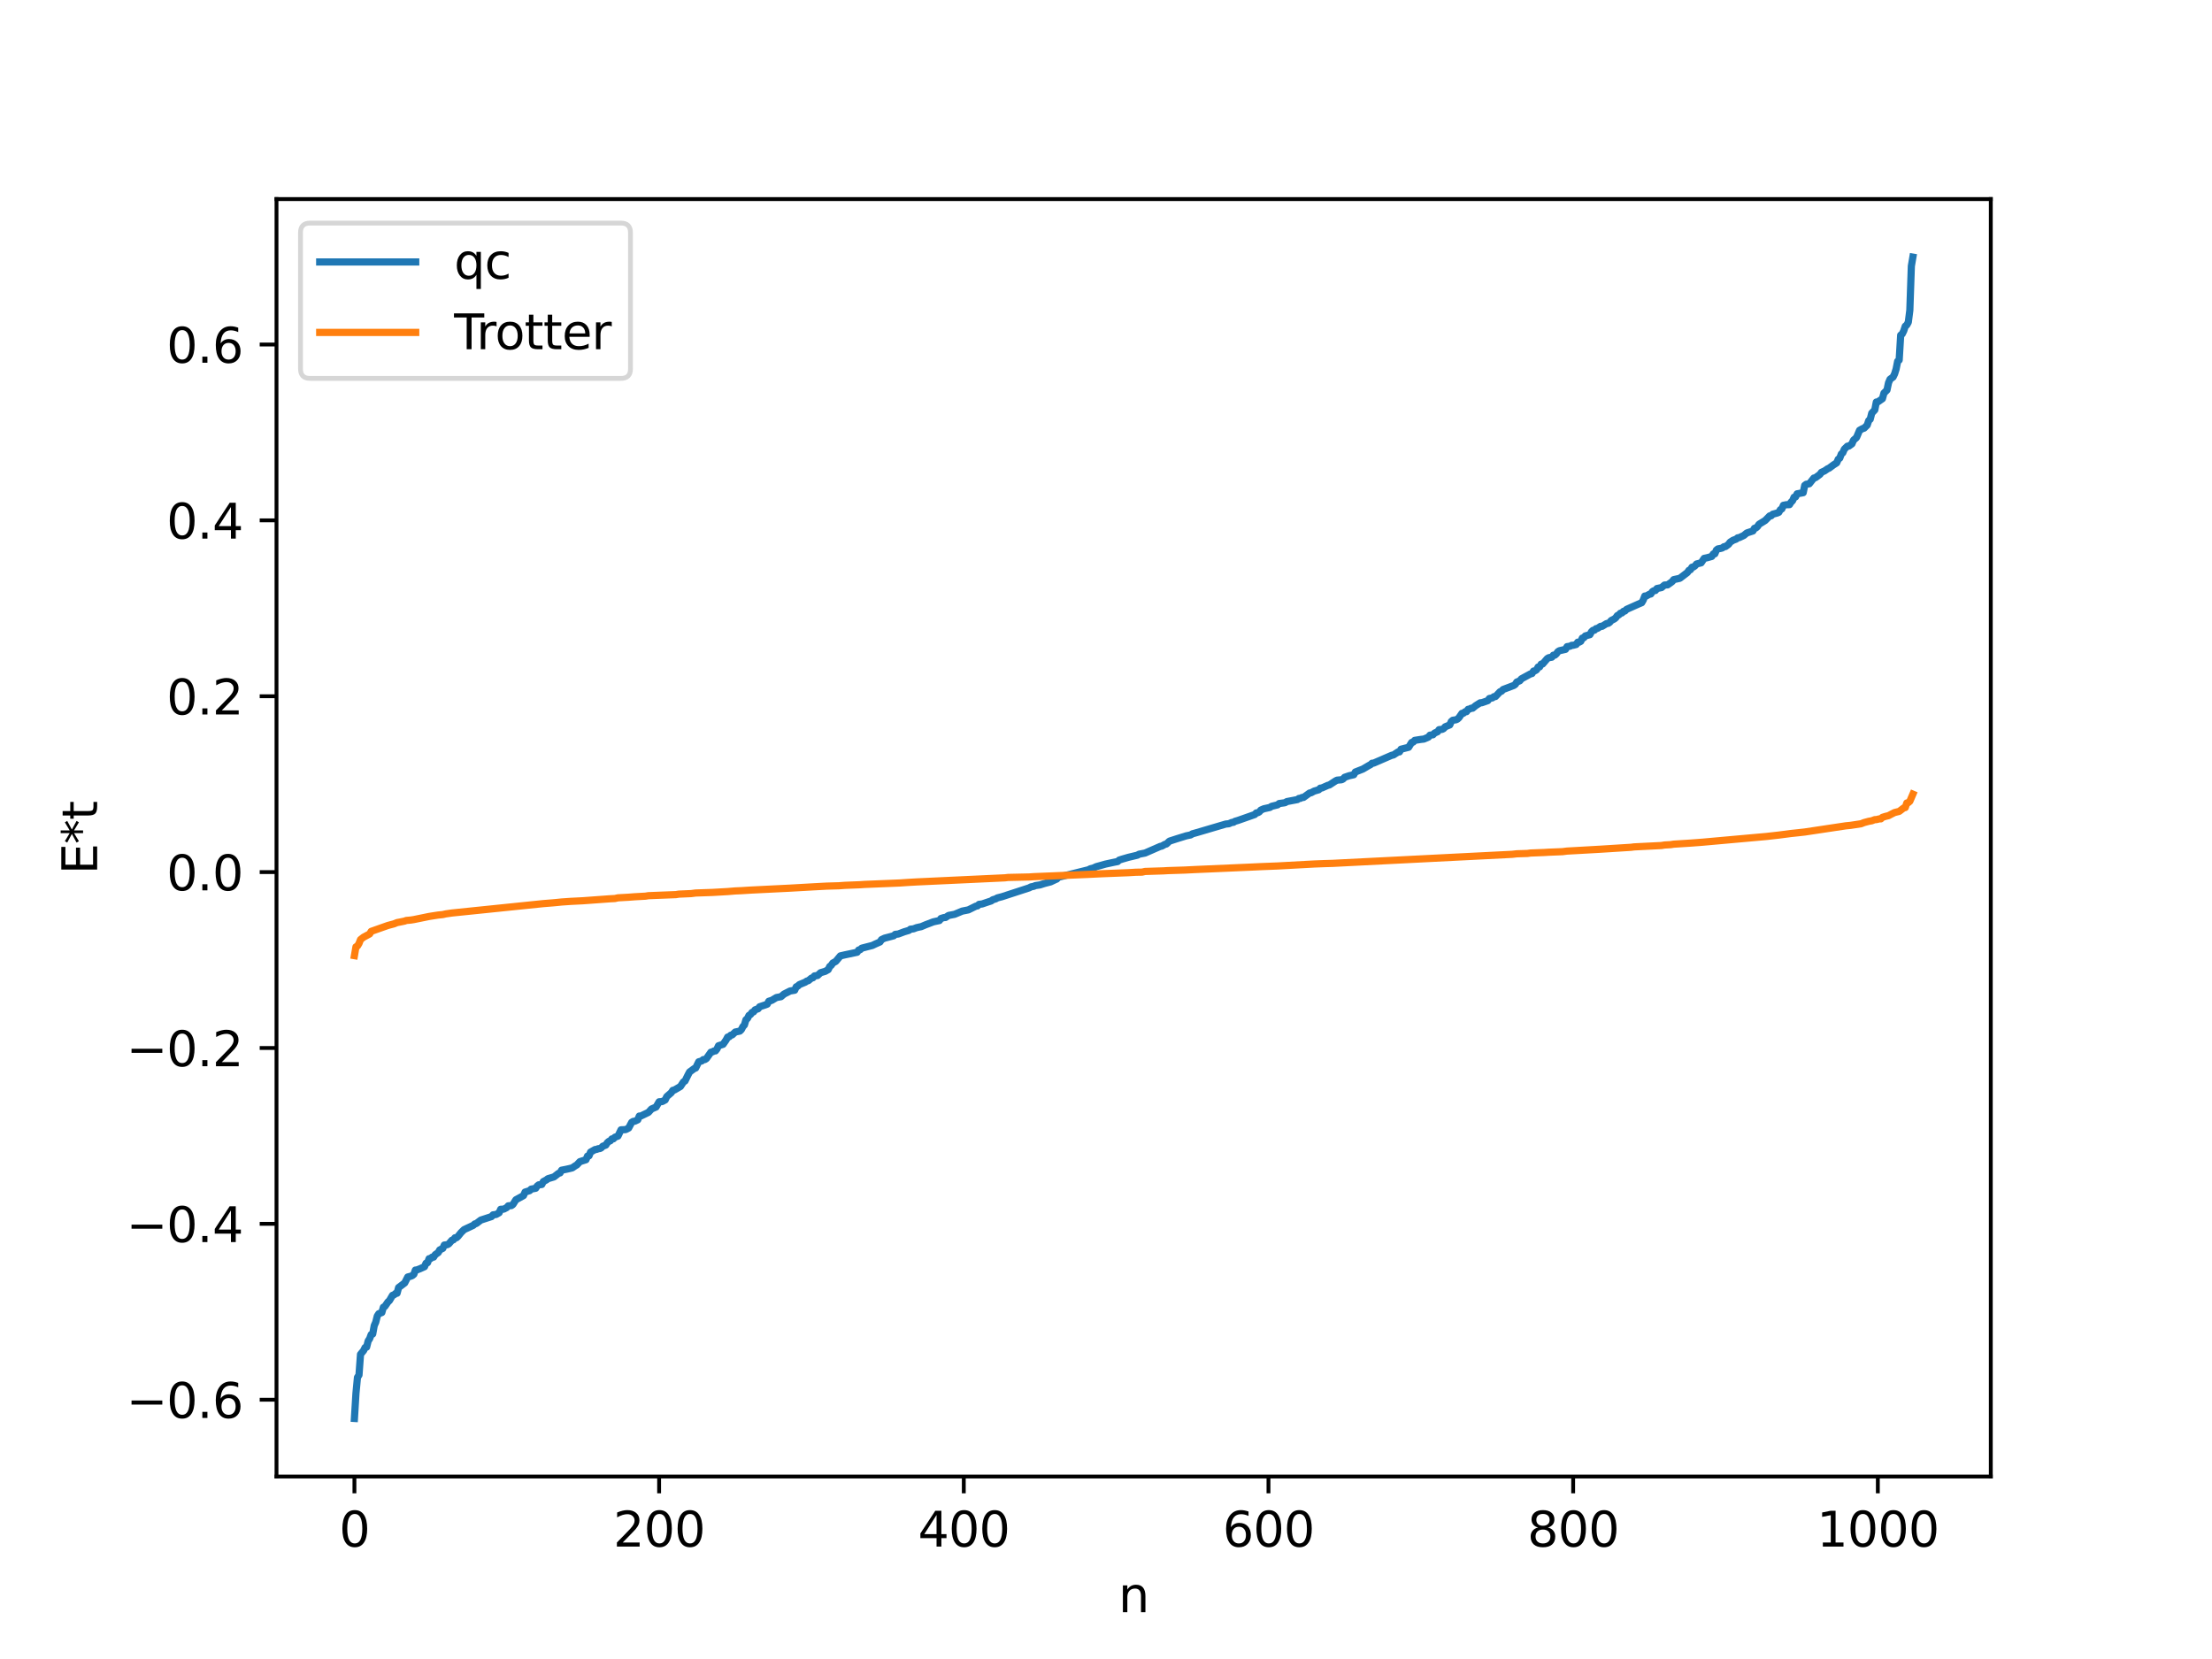 <?xml version="1.0" encoding="utf-8" standalone="no"?>
<!DOCTYPE svg PUBLIC "-//W3C//DTD SVG 1.1//EN"
  "http://www.w3.org/Graphics/SVG/1.1/DTD/svg11.dtd">
<svg xmlns:xlink="http://www.w3.org/1999/xlink" width="460.8pt" height="345.6pt" viewBox="0 0 460.8 345.6" xmlns="http://www.w3.org/2000/svg" version="1.1">
 <defs>
  <style type="text/css">*{stroke-linejoin: round; stroke-linecap: butt}</style>
 </defs>
 <g id="figure_1">
  <g id="patch_1">
   <path d="M 0 345.6 
L 460.8 345.6 
L 460.8 0 
L 0 0 
z
" style="fill: #ffffff"/>
  </g>
  <g id="axes_1">
   <g id="patch_2">
    <path d="M 57.6 307.584 
L 414.72 307.584 
L 414.72 41.472 
L 57.6 41.472 
z
" style="fill: #ffffff"/>
   </g>
   <g id="matplotlib.axis_1">
    <g id="xtick_1">
     <g id="line2d_1">
      <defs>
       <path id="mafb0b662db" d="M 0 0 
L 0 3.5 
" style="stroke: #000000; stroke-width: 0.8"/>
      </defs>
      <g>
       <use xlink:href="#mafb0b662db" x="73.833" y="307.584" style="stroke: #000000; stroke-width: 0.8"/>
      </g>
     </g>
     <g id="text_1">
      <!-- 0 -->
      <g transform="translate(70.651 322.182) scale(0.1 -0.1)">
       <defs>
        <path id="DejaVuSans-30" d="M 2034 4250 
Q 1547 4250 1301 3770 
Q 1056 3291 1056 2328 
Q 1056 1369 1301 889 
Q 1547 409 2034 409 
Q 2525 409 2770 889 
Q 3016 1369 3016 2328 
Q 3016 3291 2770 3770 
Q 2525 4250 2034 4250 
z
M 2034 4750 
Q 2819 4750 3233 4129 
Q 3647 3509 3647 2328 
Q 3647 1150 3233 529 
Q 2819 -91 2034 -91 
Q 1250 -91 836 529 
Q 422 1150 422 2328 
Q 422 3509 836 4129 
Q 1250 4750 2034 4750 
z
" transform="scale(0.016)"/>
       </defs>
       <use xlink:href="#DejaVuSans-30"/>
      </g>
     </g>
    </g>
    <g id="xtick_2">
     <g id="line2d_2">
      <g>
       <use xlink:href="#mafb0b662db" x="137.304" y="307.584" style="stroke: #000000; stroke-width: 0.8"/>
      </g>
     </g>
     <g id="text_2">
      <!-- 200 -->
      <g transform="translate(127.76 322.182) scale(0.1 -0.1)">
       <defs>
        <path id="DejaVuSans-32" d="M 1228 531 
L 3431 531 
L 3431 0 
L 469 0 
L 469 531 
Q 828 903 1448 1529 
Q 2069 2156 2228 2338 
Q 2531 2678 2651 2914 
Q 2772 3150 2772 3378 
Q 2772 3750 2511 3984 
Q 2250 4219 1831 4219 
Q 1534 4219 1204 4116 
Q 875 4013 500 3803 
L 500 4441 
Q 881 4594 1212 4672 
Q 1544 4750 1819 4750 
Q 2544 4750 2975 4387 
Q 3406 4025 3406 3419 
Q 3406 3131 3298 2873 
Q 3191 2616 2906 2266 
Q 2828 2175 2409 1742 
Q 1991 1309 1228 531 
z
" transform="scale(0.016)"/>
       </defs>
       <use xlink:href="#DejaVuSans-32"/>
       <use xlink:href="#DejaVuSans-30" x="63.623"/>
       <use xlink:href="#DejaVuSans-30" x="127.246"/>
      </g>
     </g>
    </g>
    <g id="xtick_3">
     <g id="line2d_3">
      <g>
       <use xlink:href="#mafb0b662db" x="200.775" y="307.584" style="stroke: #000000; stroke-width: 0.8"/>
      </g>
     </g>
     <g id="text_3">
      <!-- 400 -->
      <g transform="translate(191.231 322.182) scale(0.1 -0.1)">
       <defs>
        <path id="DejaVuSans-34" d="M 2419 4116 
L 825 1625 
L 2419 1625 
L 2419 4116 
z
M 2253 4666 
L 3047 4666 
L 3047 1625 
L 3713 1625 
L 3713 1100 
L 3047 1100 
L 3047 0 
L 2419 0 
L 2419 1100 
L 313 1100 
L 313 1709 
L 2253 4666 
z
" transform="scale(0.016)"/>
       </defs>
       <use xlink:href="#DejaVuSans-34"/>
       <use xlink:href="#DejaVuSans-30" x="63.623"/>
       <use xlink:href="#DejaVuSans-30" x="127.246"/>
      </g>
     </g>
    </g>
    <g id="xtick_4">
     <g id="line2d_4">
      <g>
       <use xlink:href="#mafb0b662db" x="264.246" y="307.584" style="stroke: #000000; stroke-width: 0.8"/>
      </g>
     </g>
     <g id="text_4">
      <!-- 600 -->
      <g transform="translate(254.702 322.182) scale(0.1 -0.1)">
       <defs>
        <path id="DejaVuSans-36" d="M 2113 2584 
Q 1688 2584 1439 2293 
Q 1191 2003 1191 1497 
Q 1191 994 1439 701 
Q 1688 409 2113 409 
Q 2538 409 2786 701 
Q 3034 994 3034 1497 
Q 3034 2003 2786 2293 
Q 2538 2584 2113 2584 
z
M 3366 4563 
L 3366 3988 
Q 3128 4100 2886 4159 
Q 2644 4219 2406 4219 
Q 1781 4219 1451 3797 
Q 1122 3375 1075 2522 
Q 1259 2794 1537 2939 
Q 1816 3084 2150 3084 
Q 2853 3084 3261 2657 
Q 3669 2231 3669 1497 
Q 3669 778 3244 343 
Q 2819 -91 2113 -91 
Q 1303 -91 875 529 
Q 447 1150 447 2328 
Q 447 3434 972 4092 
Q 1497 4750 2381 4750 
Q 2619 4750 2861 4703 
Q 3103 4656 3366 4563 
z
" transform="scale(0.016)"/>
       </defs>
       <use xlink:href="#DejaVuSans-36"/>
       <use xlink:href="#DejaVuSans-30" x="63.623"/>
       <use xlink:href="#DejaVuSans-30" x="127.246"/>
      </g>
     </g>
    </g>
    <g id="xtick_5">
     <g id="line2d_5">
      <g>
       <use xlink:href="#mafb0b662db" x="327.717" y="307.584" style="stroke: #000000; stroke-width: 0.8"/>
      </g>
     </g>
     <g id="text_5">
      <!-- 800 -->
      <g transform="translate(318.173 322.182) scale(0.1 -0.1)">
       <defs>
        <path id="DejaVuSans-38" d="M 2034 2216 
Q 1584 2216 1326 1975 
Q 1069 1734 1069 1313 
Q 1069 891 1326 650 
Q 1584 409 2034 409 
Q 2484 409 2743 651 
Q 3003 894 3003 1313 
Q 3003 1734 2745 1975 
Q 2488 2216 2034 2216 
z
M 1403 2484 
Q 997 2584 770 2862 
Q 544 3141 544 3541 
Q 544 4100 942 4425 
Q 1341 4750 2034 4750 
Q 2731 4750 3128 4425 
Q 3525 4100 3525 3541 
Q 3525 3141 3298 2862 
Q 3072 2584 2669 2484 
Q 3125 2378 3379 2068 
Q 3634 1759 3634 1313 
Q 3634 634 3220 271 
Q 2806 -91 2034 -91 
Q 1263 -91 848 271 
Q 434 634 434 1313 
Q 434 1759 690 2068 
Q 947 2378 1403 2484 
z
M 1172 3481 
Q 1172 3119 1398 2916 
Q 1625 2713 2034 2713 
Q 2441 2713 2670 2916 
Q 2900 3119 2900 3481 
Q 2900 3844 2670 4047 
Q 2441 4250 2034 4250 
Q 1625 4250 1398 4047 
Q 1172 3844 1172 3481 
z
" transform="scale(0.016)"/>
       </defs>
       <use xlink:href="#DejaVuSans-38"/>
       <use xlink:href="#DejaVuSans-30" x="63.623"/>
       <use xlink:href="#DejaVuSans-30" x="127.246"/>
      </g>
     </g>
    </g>
    <g id="xtick_6">
     <g id="line2d_6">
      <g>
       <use xlink:href="#mafb0b662db" x="391.188" y="307.584" style="stroke: #000000; stroke-width: 0.8"/>
      </g>
     </g>
     <g id="text_6">
      <!-- 1000 -->
      <g transform="translate(378.463 322.182) scale(0.1 -0.1)">
       <defs>
        <path id="DejaVuSans-31" d="M 794 531 
L 1825 531 
L 1825 4091 
L 703 3866 
L 703 4441 
L 1819 4666 
L 2450 4666 
L 2450 531 
L 3481 531 
L 3481 0 
L 794 0 
L 794 531 
z
" transform="scale(0.016)"/>
       </defs>
       <use xlink:href="#DejaVuSans-31"/>
       <use xlink:href="#DejaVuSans-30" x="63.623"/>
       <use xlink:href="#DejaVuSans-30" x="127.246"/>
       <use xlink:href="#DejaVuSans-30" x="190.869"/>
      </g>
     </g>
    </g>
    <g id="text_7">
     <!-- n -->
     <g transform="translate(232.991 335.861) scale(0.1 -0.1)">
      <defs>
       <path id="DejaVuSans-6e" d="M 3513 2113 
L 3513 0 
L 2938 0 
L 2938 2094 
Q 2938 2591 2744 2837 
Q 2550 3084 2163 3084 
Q 1697 3084 1428 2787 
Q 1159 2491 1159 1978 
L 1159 0 
L 581 0 
L 581 3500 
L 1159 3500 
L 1159 2956 
Q 1366 3272 1645 3428 
Q 1925 3584 2291 3584 
Q 2894 3584 3203 3211 
Q 3513 2838 3513 2113 
z
" transform="scale(0.016)"/>
      </defs>
      <use xlink:href="#DejaVuSans-6e"/>
     </g>
    </g>
   </g>
   <g id="matplotlib.axis_2">
    <g id="ytick_1">
     <g id="line2d_7">
      <defs>
       <path id="m0faf63d4f1" d="M 0 0 
L -3.5 0 
" style="stroke: #000000; stroke-width: 0.8"/>
      </defs>
      <g>
       <use xlink:href="#m0faf63d4f1" x="57.6" y="291.586" style="stroke: #000000; stroke-width: 0.8"/>
      </g>
     </g>
     <g id="text_8">
      <!-- −0.6 -->
      <g transform="translate(26.317 295.385) scale(0.1 -0.1)">
       <defs>
        <path id="DejaVuSans-2212" d="M 678 2272 
L 4684 2272 
L 4684 1741 
L 678 1741 
L 678 2272 
z
" transform="scale(0.016)"/>
        <path id="DejaVuSans-2e" d="M 684 794 
L 1344 794 
L 1344 0 
L 684 0 
L 684 794 
z
" transform="scale(0.016)"/>
       </defs>
       <use xlink:href="#DejaVuSans-2212"/>
       <use xlink:href="#DejaVuSans-30" x="83.789"/>
       <use xlink:href="#DejaVuSans-2e" x="147.412"/>
       <use xlink:href="#DejaVuSans-36" x="179.199"/>
      </g>
     </g>
    </g>
    <g id="ytick_2">
     <g id="line2d_8">
      <g>
       <use xlink:href="#m0faf63d4f1" x="57.6" y="254.949" style="stroke: #000000; stroke-width: 0.8"/>
      </g>
     </g>
     <g id="text_9">
      <!-- −0.4 -->
      <g transform="translate(26.317 258.749) scale(0.1 -0.1)">
       <use xlink:href="#DejaVuSans-2212"/>
       <use xlink:href="#DejaVuSans-30" x="83.789"/>
       <use xlink:href="#DejaVuSans-2e" x="147.412"/>
       <use xlink:href="#DejaVuSans-34" x="179.199"/>
      </g>
     </g>
    </g>
    <g id="ytick_3">
     <g id="line2d_9">
      <g>
       <use xlink:href="#m0faf63d4f1" x="57.6" y="218.313" style="stroke: #000000; stroke-width: 0.8"/>
      </g>
     </g>
     <g id="text_10">
      <!-- −0.2 -->
      <g transform="translate(26.317 222.112) scale(0.1 -0.1)">
       <use xlink:href="#DejaVuSans-2212"/>
       <use xlink:href="#DejaVuSans-30" x="83.789"/>
       <use xlink:href="#DejaVuSans-2e" x="147.412"/>
       <use xlink:href="#DejaVuSans-32" x="179.199"/>
      </g>
     </g>
    </g>
    <g id="ytick_4">
     <g id="line2d_10">
      <g>
       <use xlink:href="#m0faf63d4f1" x="57.6" y="181.676" style="stroke: #000000; stroke-width: 0.8"/>
      </g>
     </g>
     <g id="text_11">
      <!-- 0.0 -->
      <g transform="translate(34.697 185.475) scale(0.1 -0.1)">
       <use xlink:href="#DejaVuSans-30"/>
       <use xlink:href="#DejaVuSans-2e" x="63.623"/>
       <use xlink:href="#DejaVuSans-30" x="95.41"/>
      </g>
     </g>
    </g>
    <g id="ytick_5">
     <g id="line2d_11">
      <g>
       <use xlink:href="#m0faf63d4f1" x="57.6" y="145.039" style="stroke: #000000; stroke-width: 0.8"/>
      </g>
     </g>
     <g id="text_12">
      <!-- 0.2 -->
      <g transform="translate(34.697 148.838) scale(0.1 -0.1)">
       <use xlink:href="#DejaVuSans-30"/>
       <use xlink:href="#DejaVuSans-2e" x="63.623"/>
       <use xlink:href="#DejaVuSans-32" x="95.41"/>
      </g>
     </g>
    </g>
    <g id="ytick_6">
     <g id="line2d_12">
      <g>
       <use xlink:href="#m0faf63d4f1" x="57.6" y="108.403" style="stroke: #000000; stroke-width: 0.8"/>
      </g>
     </g>
     <g id="text_13">
      <!-- 0.4 -->
      <g transform="translate(34.697 112.202) scale(0.1 -0.1)">
       <use xlink:href="#DejaVuSans-30"/>
       <use xlink:href="#DejaVuSans-2e" x="63.623"/>
       <use xlink:href="#DejaVuSans-34" x="95.41"/>
      </g>
     </g>
    </g>
    <g id="ytick_7">
     <g id="line2d_13">
      <g>
       <use xlink:href="#m0faf63d4f1" x="57.6" y="71.766" style="stroke: #000000; stroke-width: 0.8"/>
      </g>
     </g>
     <g id="text_14">
      <!-- 0.6 -->
      <g transform="translate(34.697 75.565) scale(0.1 -0.1)">
       <use xlink:href="#DejaVuSans-30"/>
       <use xlink:href="#DejaVuSans-2e" x="63.623"/>
       <use xlink:href="#DejaVuSans-36" x="95.41"/>
      </g>
     </g>
    </g>
    <g id="text_15">
     <!-- E*t -->
     <g transform="translate(20.238 182.148) rotate(-90) scale(0.1 -0.1)">
      <defs>
       <path id="DejaVuSans-45" d="M 628 4666 
L 3578 4666 
L 3578 4134 
L 1259 4134 
L 1259 2753 
L 3481 2753 
L 3481 2222 
L 1259 2222 
L 1259 531 
L 3634 531 
L 3634 0 
L 628 0 
L 628 4666 
z
" transform="scale(0.016)"/>
       <path id="DejaVuSans-2a" d="M 3009 3897 
L 1888 3291 
L 3009 2681 
L 2828 2375 
L 1778 3009 
L 1778 1831 
L 1422 1831 
L 1422 3009 
L 372 2375 
L 191 2681 
L 1313 3291 
L 191 3897 
L 372 4206 
L 1422 3572 
L 1422 4750 
L 1778 4750 
L 1778 3572 
L 2828 4206 
L 3009 3897 
z
" transform="scale(0.016)"/>
       <path id="DejaVuSans-74" d="M 1172 4494 
L 1172 3500 
L 2356 3500 
L 2356 3053 
L 1172 3053 
L 1172 1153 
Q 1172 725 1289 603 
Q 1406 481 1766 481 
L 2356 481 
L 2356 0 
L 1766 0 
Q 1100 0 847 248 
Q 594 497 594 1153 
L 594 3053 
L 172 3053 
L 172 3500 
L 594 3500 
L 594 4494 
L 1172 4494 
z
" transform="scale(0.016)"/>
      </defs>
      <use xlink:href="#DejaVuSans-45"/>
      <use xlink:href="#DejaVuSans-2a" x="63.184"/>
      <use xlink:href="#DejaVuSans-74" x="113.184"/>
     </g>
    </g>
   </g>
   <g id="line2d_14">
    <path d="M 73.833 295.488 
L 74.15 290.282 
L 74.467 286.937 
L 74.785 286.44 
L 75.102 282.126 
L 75.737 281.362 
L 76.054 280.713 
L 76.372 280.634 
L 76.689 279.361 
L 77.006 278.87 
L 77.324 278.011 
L 77.641 277.9 
L 77.958 276.156 
L 78.276 275.429 
L 78.593 274.156 
L 78.91 273.665 
L 79.545 273.427 
L 79.862 272.316 
L 80.18 272.148 
L 80.815 271.224 
L 81.132 270.928 
L 81.767 269.842 
L 82.084 269.743 
L 82.401 269.45 
L 82.719 269.408 
L 83.036 268.221 
L 84.305 267.264 
L 84.94 266.019 
L 85.575 265.856 
L 85.892 265.723 
L 86.21 265.458 
L 86.527 264.582 
L 86.844 264.549 
L 87.479 264.307 
L 88.431 263.881 
L 88.748 263.154 
L 89.066 263.05 
L 89.383 262.206 
L 89.7 262.182 
L 90.018 261.886 
L 90.335 261.88 
L 90.653 261.375 
L 91.287 260.936 
L 91.605 260.377 
L 92.239 260.064 
L 92.557 259.366 
L 93.191 259.287 
L 93.509 259.101 
L 94.143 258.366 
L 94.461 258.272 
L 94.778 257.85 
L 95.096 257.845 
L 95.413 257.553 
L 96.048 256.766 
L 96.682 256.147 
L 98.586 255.263 
L 98.904 254.966 
L 99.221 254.881 
L 100.173 254.161 
L 102.395 253.437 
L 102.712 253.077 
L 103.347 253 
L 103.981 252.634 
L 104.299 251.916 
L 104.934 251.888 
L 105.568 251.56 
L 105.886 251.198 
L 106.52 251.149 
L 106.838 250.932 
L 107.472 249.934 
L 109.059 249.063 
L 109.377 248.333 
L 110.329 248.039 
L 110.646 247.718 
L 111.598 247.536 
L 111.915 247.063 
L 112.233 246.824 
L 112.867 246.75 
L 113.185 246.141 
L 113.82 245.801 
L 114.137 245.549 
L 115.406 245.17 
L 116.358 244.427 
L 116.676 244.336 
L 116.993 243.773 
L 117.945 243.587 
L 118.58 243.444 
L 119.215 243.29 
L 119.849 242.855 
L 120.167 242.672 
L 120.801 241.992 
L 122.071 241.594 
L 122.388 240.829 
L 122.705 240.782 
L 123.023 240.006 
L 123.975 239.466 
L 124.292 239.444 
L 124.61 239.29 
L 124.927 239.274 
L 125.244 239.131 
L 125.562 238.783 
L 126.196 238.549 
L 126.514 238.048 
L 126.831 237.769 
L 127.148 237.649 
L 127.466 237.256 
L 127.783 237.239 
L 128.1 236.903 
L 128.735 236.669 
L 129.37 235.361 
L 130.322 235.32 
L 130.957 234.995 
L 131.591 233.807 
L 131.909 233.608 
L 132.226 233.572 
L 132.861 233.274 
L 133.178 232.496 
L 133.496 232.489 
L 135.082 231.728 
L 135.717 231.023 
L 136.669 230.617 
L 137.304 229.522 
L 137.939 229.48 
L 138.573 229.139 
L 138.891 228.447 
L 139.843 227.623 
L 140.16 227.138 
L 140.477 227.075 
L 141.747 226.335 
L 142.381 225.378 
L 142.699 225.195 
L 143.334 223.907 
L 143.651 223.313 
L 144.603 222.613 
L 144.92 222.489 
L 145.555 221.19 
L 146.19 221.012 
L 146.507 220.731 
L 146.824 220.728 
L 147.142 220.539 
L 148.094 219.193 
L 148.411 219.133 
L 148.729 218.94 
L 149.046 218.922 
L 149.363 218.517 
L 149.681 217.848 
L 150.633 217.547 
L 151.267 216.639 
L 151.585 216.04 
L 151.902 215.986 
L 152.22 215.657 
L 152.537 215.586 
L 153.172 214.99 
L 154.124 214.793 
L 154.441 214.481 
L 154.758 213.863 
L 155.076 213.521 
L 155.393 212.436 
L 155.71 212.172 
L 156.028 211.525 
L 156.345 211.343 
L 156.662 210.902 
L 156.98 210.794 
L 157.297 210.364 
L 157.932 210.145 
L 158.249 209.725 
L 159.519 209.306 
L 159.836 209.18 
L 160.153 208.581 
L 160.788 208.382 
L 161.74 207.806 
L 162.692 207.63 
L 163.327 207.084 
L 164.596 206.44 
L 165.548 206.282 
L 165.866 205.576 
L 166.183 205.441 
L 166.5 205.12 
L 167.77 204.594 
L 168.087 204.364 
L 168.405 204.288 
L 169.039 203.761 
L 169.357 203.686 
L 169.674 203.299 
L 170.309 203.219 
L 170.943 202.63 
L 171.896 202.349 
L 172.53 201.994 
L 172.848 201.336 
L 173.165 201.092 
L 173.482 200.623 
L 174.117 200.267 
L 175.069 199.127 
L 176.021 198.909 
L 178.56 198.372 
L 178.877 197.903 
L 179.195 197.833 
L 179.512 197.526 
L 180.147 197.36 
L 181.734 196.952 
L 182.368 196.647 
L 183.32 196.228 
L 183.638 195.74 
L 184.272 195.438 
L 186.177 194.939 
L 186.494 194.643 
L 187.129 194.573 
L 188.398 194.095 
L 189.35 193.817 
L 189.667 193.564 
L 190.302 193.494 
L 190.937 193.25 
L 191.572 193.106 
L 191.889 193.048 
L 192.841 192.641 
L 193.476 192.403 
L 194.428 192.038 
L 195.062 191.898 
L 195.697 191.769 
L 196.015 191.341 
L 196.649 191.144 
L 196.967 191.131 
L 197.601 190.709 
L 198.871 190.462 
L 200.458 189.798 
L 201.727 189.546 
L 203.314 188.762 
L 203.631 188.716 
L 203.948 188.394 
L 204.583 188.317 
L 205.853 187.885 
L 206.487 187.682 
L 206.805 187.44 
L 207.439 187.246 
L 207.757 187.053 
L 208.709 186.808 
L 214.421 184.948 
L 214.739 184.762 
L 215.373 184.628 
L 215.691 184.482 
L 216.643 184.342 
L 217.595 184.039 
L 218.864 183.711 
L 219.816 183.259 
L 220.134 183.125 
L 220.451 182.754 
L 226.798 181.175 
L 227.115 180.986 
L 227.75 180.832 
L 228.385 180.538 
L 229.337 180.277 
L 230.289 180.006 
L 230.924 179.868 
L 232.193 179.597 
L 232.828 179.478 
L 233.145 179.175 
L 233.78 178.969 
L 235.049 178.6 
L 236.953 178.146 
L 237.271 177.951 
L 238.54 177.703 
L 241.714 176.316 
L 242.031 176.257 
L 242.666 175.898 
L 242.983 175.817 
L 243.618 175.226 
L 245.205 174.713 
L 247.109 174.123 
L 248.061 173.925 
L 248.378 173.707 
L 249.33 173.441 
L 255.36 171.661 
L 255.995 171.598 
L 256.629 171.322 
L 256.947 171.302 
L 257.264 171.096 
L 257.899 170.91 
L 261.39 169.681 
L 261.707 169.344 
L 262.024 169.304 
L 262.342 169.133 
L 262.659 168.752 
L 263.294 168.479 
L 264.563 168.202 
L 264.881 167.975 
L 266.15 167.665 
L 266.467 167.392 
L 267.42 167.261 
L 267.737 167.207 
L 268.054 166.989 
L 270.276 166.568 
L 270.593 166.327 
L 270.91 166.307 
L 271.228 166.129 
L 271.545 166.117 
L 272.815 165.2 
L 273.132 165.146 
L 273.767 164.8 
L 274.719 164.524 
L 275.036 164.186 
L 275.353 164.16 
L 276.623 163.595 
L 276.94 163.52 
L 278.21 162.688 
L 278.527 162.522 
L 279.479 162.435 
L 279.796 162.276 
L 280.114 161.923 
L 281.066 161.599 
L 282.018 161.391 
L 282.335 160.827 
L 283.922 160.201 
L 285.191 159.452 
L 285.509 159.291 
L 285.826 158.993 
L 286.143 158.977 
L 289.952 157.328 
L 290.269 157.278 
L 291.221 156.649 
L 291.539 156.634 
L 291.856 156.075 
L 293.443 155.672 
L 294.077 154.662 
L 294.395 154.59 
L 294.712 154.233 
L 295.981 154.031 
L 296.616 153.961 
L 297.568 153.552 
L 297.886 153.152 
L 298.52 153.063 
L 298.838 152.715 
L 299.472 152.44 
L 299.79 151.999 
L 300.424 151.939 
L 300.742 151.774 
L 301.059 151.404 
L 302.011 151.015 
L 302.329 150.304 
L 302.646 150.042 
L 303.281 149.95 
L 303.598 149.811 
L 303.915 149.522 
L 304.55 148.608 
L 304.867 148.572 
L 305.185 148.28 
L 305.502 148.258 
L 305.82 147.771 
L 306.137 147.713 
L 306.454 147.539 
L 306.772 147.534 
L 307.406 147.004 
L 308.358 146.405 
L 308.676 146.4 
L 309.945 145.953 
L 310.262 145.509 
L 310.897 145.383 
L 311.215 145.127 
L 311.532 145.106 
L 312.484 144.102 
L 312.801 143.986 
L 313.119 143.635 
L 315.34 142.795 
L 315.658 142.578 
L 315.975 142.082 
L 316.61 141.818 
L 316.927 141.419 
L 318.831 140.382 
L 319.148 140.31 
L 319.466 139.793 
L 319.783 139.733 
L 320.1 139.526 
L 320.418 138.949 
L 320.735 138.93 
L 321.053 138.347 
L 321.37 138.307 
L 322.322 137.202 
L 322.639 137.009 
L 323.274 136.905 
L 323.591 136.487 
L 323.909 136.474 
L 324.226 136.196 
L 324.543 135.749 
L 324.861 135.557 
L 326.13 135.267 
L 326.448 134.708 
L 327.082 134.616 
L 327.4 134.434 
L 327.717 134.424 
L 328.352 134.259 
L 328.669 133.781 
L 328.986 133.772 
L 329.304 133.598 
L 329.621 132.927 
L 329.939 132.856 
L 330.256 132.471 
L 331.208 132.209 
L 331.525 131.613 
L 331.843 131.316 
L 332.16 131.277 
L 332.477 130.96 
L 332.795 130.907 
L 333.429 130.48 
L 333.747 130.473 
L 334.699 129.889 
L 335.016 129.854 
L 335.334 129.641 
L 335.651 129.257 
L 336.286 128.944 
L 336.603 128.682 
L 336.92 128.239 
L 337.238 128.094 
L 337.555 127.748 
L 337.872 127.694 
L 338.19 127.355 
L 338.507 127.288 
L 338.824 126.953 
L 341.363 125.82 
L 341.998 125.554 
L 342.315 125 
L 342.633 124.168 
L 342.95 124.155 
L 343.585 123.802 
L 343.902 123.732 
L 344.22 123.246 
L 344.537 123.051 
L 344.854 123.014 
L 345.172 122.6 
L 346.124 122.404 
L 346.758 121.872 
L 347.393 121.839 
L 348.028 121.391 
L 348.345 121.154 
L 348.662 120.746 
L 349.932 120.472 
L 351.519 119.264 
L 351.836 118.81 
L 352.153 118.68 
L 352.471 118.161 
L 352.788 118.104 
L 353.105 117.874 
L 353.423 117.487 
L 354.375 117.25 
L 355.01 116.316 
L 355.644 116.184 
L 356.596 115.914 
L 356.914 115.39 
L 357.231 115.374 
L 357.548 114.606 
L 357.866 114.352 
L 358.5 114.231 
L 358.818 114.134 
L 359.135 113.886 
L 359.453 113.858 
L 360.087 113.393 
L 360.405 112.953 
L 361.039 112.543 
L 361.674 112.311 
L 361.991 112.042 
L 362.309 111.998 
L 363.261 111.552 
L 363.896 111.024 
L 365.165 110.612 
L 365.482 110.048 
L 365.8 109.968 
L 366.117 109.692 
L 366.434 109.219 
L 367.704 108.438 
L 368.339 107.804 
L 368.656 107.472 
L 368.973 107.448 
L 369.291 107.119 
L 370.243 106.865 
L 370.56 106.724 
L 370.877 106.181 
L 371.195 106.011 
L 371.512 105.264 
L 372.147 105.141 
L 372.781 105.128 
L 373.099 104.615 
L 373.416 104.32 
L 373.734 103.579 
L 374.051 103.514 
L 374.368 102.872 
L 375.638 102.639 
L 375.955 101.117 
L 376.272 100.885 
L 376.907 100.78 
L 377.859 99.585 
L 378.177 99.523 
L 379.129 98.821 
L 379.446 98.389 
L 380.081 98.102 
L 380.715 97.663 
L 381.033 97.528 
L 381.985 96.822 
L 382.62 96.416 
L 382.937 95.667 
L 383.254 95.447 
L 383.572 94.589 
L 383.889 94.319 
L 384.206 93.571 
L 384.841 92.952 
L 385.158 92.925 
L 385.793 92.458 
L 386.11 91.711 
L 386.745 91.145 
L 387.38 89.638 
L 388.015 89.285 
L 388.332 89.193 
L 388.967 88.569 
L 389.284 87.625 
L 389.601 87.333 
L 389.919 86.071 
L 390.553 85.397 
L 390.871 83.755 
L 391.188 83.72 
L 392.14 83.06 
L 392.458 81.895 
L 393.092 81.258 
L 393.41 79.751 
L 393.727 79.007 
L 394.362 78.544 
L 394.679 77.891 
L 394.996 76.877 
L 395.314 75.255 
L 395.631 75.016 
L 395.948 69.811 
L 396.266 69.567 
L 396.583 68.923 
L 396.9 67.951 
L 397.218 67.706 
L 397.535 67.12 
L 397.853 64.624 
L 398.17 55.428 
L 398.487 53.568 
L 398.487 53.568 
" clip-path="url(#p54bf770bef)" style="fill: none; stroke: #1f77b4; stroke-width: 1.5; stroke-linecap: square"/>
   </g>
   <g id="line2d_15">
    <path d="M 73.833 199.078 
L 74.15 197.247 
L 74.467 197.067 
L 74.785 196.547 
L 75.102 195.736 
L 75.737 195.235 
L 77.006 194.554 
L 77.324 194.023 
L 80.815 192.789 
L 82.084 192.451 
L 82.719 192.191 
L 83.353 192.073 
L 84.305 191.876 
L 84.623 191.751 
L 85.575 191.663 
L 86.21 191.565 
L 87.479 191.306 
L 89.383 190.917 
L 90.653 190.714 
L 91.287 190.619 
L 92.239 190.521 
L 92.874 190.378 
L 94.143 190.195 
L 113.185 188.238 
L 115.089 188.087 
L 116.041 187.999 
L 116.993 187.902 
L 118.897 187.77 
L 121.436 187.643 
L 127.148 187.226 
L 128.1 187.177 
L 128.735 187.033 
L 130.957 186.909 
L 132.226 186.812 
L 134.448 186.69 
L 135.082 186.587 
L 140.795 186.364 
L 141.429 186.261 
L 143.968 186.152 
L 144.92 186.029 
L 148.411 185.91 
L 151.585 185.728 
L 153.172 185.597 
L 154.441 185.543 
L 156.345 185.424 
L 161.105 185.188 
L 164.596 185.017 
L 166.818 184.89 
L 169.674 184.729 
L 172.213 184.594 
L 174.752 184.522 
L 176.021 184.43 
L 179.195 184.304 
L 180.147 184.238 
L 187.446 183.942 
L 189.033 183.833 
L 190.937 183.724 
L 209.343 182.868 
L 209.978 182.79 
L 214.421 182.69 
L 215.373 182.623 
L 218.864 182.481 
L 226.798 182.146 
L 229.654 182.009 
L 235.049 181.797 
L 236.636 181.703 
L 237.905 181.681 
L 238.54 181.538 
L 242.348 181.416 
L 243.3 181.36 
L 246.791 181.249 
L 249.013 181.138 
L 260.438 180.64 
L 262.659 180.536 
L 266.15 180.399 
L 273.767 179.985 
L 275.988 179.9 
L 277.575 179.855 
L 315.023 177.968 
L 315.975 177.861 
L 318.196 177.789 
L 318.831 177.7 
L 321.687 177.59 
L 322.639 177.531 
L 325.496 177.416 
L 326.448 177.295 
L 328.352 177.191 
L 333.429 176.905 
L 339.777 176.506 
L 340.411 176.422 
L 346.124 176.136 
L 346.758 176.029 
L 348.028 175.957 
L 348.662 175.856 
L 352.153 175.635 
L 353.74 175.517 
L 354.692 175.444 
L 368.021 174.248 
L 370.56 173.961 
L 373.099 173.631 
L 374.686 173.464 
L 375.955 173.322 
L 384.524 172.033 
L 385.476 171.941 
L 387.697 171.602 
L 388.332 171.353 
L 389.284 171.097 
L 389.919 170.985 
L 390.553 170.745 
L 390.871 170.741 
L 391.505 170.586 
L 391.823 170.584 
L 392.14 170.269 
L 392.775 170.069 
L 393.41 169.919 
L 394.044 169.583 
L 394.679 169.265 
L 395.314 169.107 
L 395.631 169.032 
L 396.583 168.302 
L 396.9 168.237 
L 397.218 167.275 
L 397.535 167.2 
L 397.853 166.922 
L 398.487 165.443 
L 398.487 165.443 
" clip-path="url(#p54bf770bef)" style="fill: none; stroke: #ff7f0e; stroke-width: 1.5; stroke-linecap: square"/>
   </g>
   <g id="patch_3">
    <path d="M 57.6 307.584 
L 57.6 41.472 
" style="fill: none; stroke: #000000; stroke-width: 0.8; stroke-linejoin: miter; stroke-linecap: square"/>
   </g>
   <g id="patch_4">
    <path d="M 414.72 307.584 
L 414.72 41.472 
" style="fill: none; stroke: #000000; stroke-width: 0.8; stroke-linejoin: miter; stroke-linecap: square"/>
   </g>
   <g id="patch_5">
    <path d="M 57.6 307.584 
L 414.72 307.584 
" style="fill: none; stroke: #000000; stroke-width: 0.8; stroke-linejoin: miter; stroke-linecap: square"/>
   </g>
   <g id="patch_6">
    <path d="M 57.6 41.472 
L 414.72 41.472 
" style="fill: none; stroke: #000000; stroke-width: 0.8; stroke-linejoin: miter; stroke-linecap: square"/>
   </g>
   <g id="legend_1">
    <g id="patch_7">
     <path d="M 64.6 78.828 
L 129.342 78.828 
Q 131.342 78.828 131.342 76.828 
L 131.342 48.472 
Q 131.342 46.472 129.342 46.472 
L 64.6 46.472 
Q 62.6 46.472 62.6 48.472 
L 62.6 76.828 
Q 62.6 78.828 64.6 78.828 
z
" style="fill: #ffffff; opacity: 0.8; stroke: #cccccc; stroke-linejoin: miter"/>
    </g>
    <g id="line2d_16">
     <path d="M 66.6 54.57 
L 76.6 54.57 
L 86.6 54.57 
" style="fill: none; stroke: #1f77b4; stroke-width: 1.5; stroke-linecap: square"/>
    </g>
    <g id="text_16">
     <!-- qc -->
     <g transform="translate(94.6 58.07) scale(0.1 -0.1)">
      <defs>
       <path id="DejaVuSans-71" d="M 947 1747 
Q 947 1113 1208 752 
Q 1469 391 1925 391 
Q 2381 391 2643 752 
Q 2906 1113 2906 1747 
Q 2906 2381 2643 2742 
Q 2381 3103 1925 3103 
Q 1469 3103 1208 2742 
Q 947 2381 947 1747 
z
M 2906 525 
Q 2725 213 2448 61 
Q 2172 -91 1784 -91 
Q 1150 -91 751 415 
Q 353 922 353 1747 
Q 353 2572 751 3078 
Q 1150 3584 1784 3584 
Q 2172 3584 2448 3432 
Q 2725 3281 2906 2969 
L 2906 3500 
L 3481 3500 
L 3481 -1331 
L 2906 -1331 
L 2906 525 
z
" transform="scale(0.016)"/>
       <path id="DejaVuSans-63" d="M 3122 3366 
L 3122 2828 
Q 2878 2963 2633 3030 
Q 2388 3097 2138 3097 
Q 1578 3097 1268 2742 
Q 959 2388 959 1747 
Q 959 1106 1268 751 
Q 1578 397 2138 397 
Q 2388 397 2633 464 
Q 2878 531 3122 666 
L 3122 134 
Q 2881 22 2623 -34 
Q 2366 -91 2075 -91 
Q 1284 -91 818 406 
Q 353 903 353 1747 
Q 353 2603 823 3093 
Q 1294 3584 2113 3584 
Q 2378 3584 2631 3529 
Q 2884 3475 3122 3366 
z
" transform="scale(0.016)"/>
      </defs>
      <use xlink:href="#DejaVuSans-71"/>
      <use xlink:href="#DejaVuSans-63" x="63.477"/>
     </g>
    </g>
    <g id="line2d_17">
     <path d="M 66.6 69.249 
L 76.6 69.249 
L 86.6 69.249 
" style="fill: none; stroke: #ff7f0e; stroke-width: 1.5; stroke-linecap: square"/>
    </g>
    <g id="text_17">
     <!-- Trotter -->
     <g transform="translate(94.6 72.749) scale(0.1 -0.1)">
      <defs>
       <path id="DejaVuSans-54" d="M -19 4666 
L 3928 4666 
L 3928 4134 
L 2272 4134 
L 2272 0 
L 1638 0 
L 1638 4134 
L -19 4134 
L -19 4666 
z
" transform="scale(0.016)"/>
       <path id="DejaVuSans-72" d="M 2631 2963 
Q 2534 3019 2420 3045 
Q 2306 3072 2169 3072 
Q 1681 3072 1420 2755 
Q 1159 2438 1159 1844 
L 1159 0 
L 581 0 
L 581 3500 
L 1159 3500 
L 1159 2956 
Q 1341 3275 1631 3429 
Q 1922 3584 2338 3584 
Q 2397 3584 2469 3576 
Q 2541 3569 2628 3553 
L 2631 2963 
z
" transform="scale(0.016)"/>
       <path id="DejaVuSans-6f" d="M 1959 3097 
Q 1497 3097 1228 2736 
Q 959 2375 959 1747 
Q 959 1119 1226 758 
Q 1494 397 1959 397 
Q 2419 397 2687 759 
Q 2956 1122 2956 1747 
Q 2956 2369 2687 2733 
Q 2419 3097 1959 3097 
z
M 1959 3584 
Q 2709 3584 3137 3096 
Q 3566 2609 3566 1747 
Q 3566 888 3137 398 
Q 2709 -91 1959 -91 
Q 1206 -91 779 398 
Q 353 888 353 1747 
Q 353 2609 779 3096 
Q 1206 3584 1959 3584 
z
" transform="scale(0.016)"/>
       <path id="DejaVuSans-65" d="M 3597 1894 
L 3597 1613 
L 953 1613 
Q 991 1019 1311 708 
Q 1631 397 2203 397 
Q 2534 397 2845 478 
Q 3156 559 3463 722 
L 3463 178 
Q 3153 47 2828 -22 
Q 2503 -91 2169 -91 
Q 1331 -91 842 396 
Q 353 884 353 1716 
Q 353 2575 817 3079 
Q 1281 3584 2069 3584 
Q 2775 3584 3186 3129 
Q 3597 2675 3597 1894 
z
M 3022 2063 
Q 3016 2534 2758 2815 
Q 2500 3097 2075 3097 
Q 1594 3097 1305 2825 
Q 1016 2553 972 2059 
L 3022 2063 
z
" transform="scale(0.016)"/>
      </defs>
      <use xlink:href="#DejaVuSans-54"/>
      <use xlink:href="#DejaVuSans-72" x="46.334"/>
      <use xlink:href="#DejaVuSans-6f" x="85.197"/>
      <use xlink:href="#DejaVuSans-74" x="146.379"/>
      <use xlink:href="#DejaVuSans-74" x="185.588"/>
      <use xlink:href="#DejaVuSans-65" x="224.797"/>
      <use xlink:href="#DejaVuSans-72" x="286.32"/>
     </g>
    </g>
   </g>
  </g>
 </g>
 <defs>
  <clipPath id="p54bf770bef">
   <rect x="57.6" y="41.472" width="357.12" height="266.112"/>
  </clipPath>
 </defs>
</svg>
